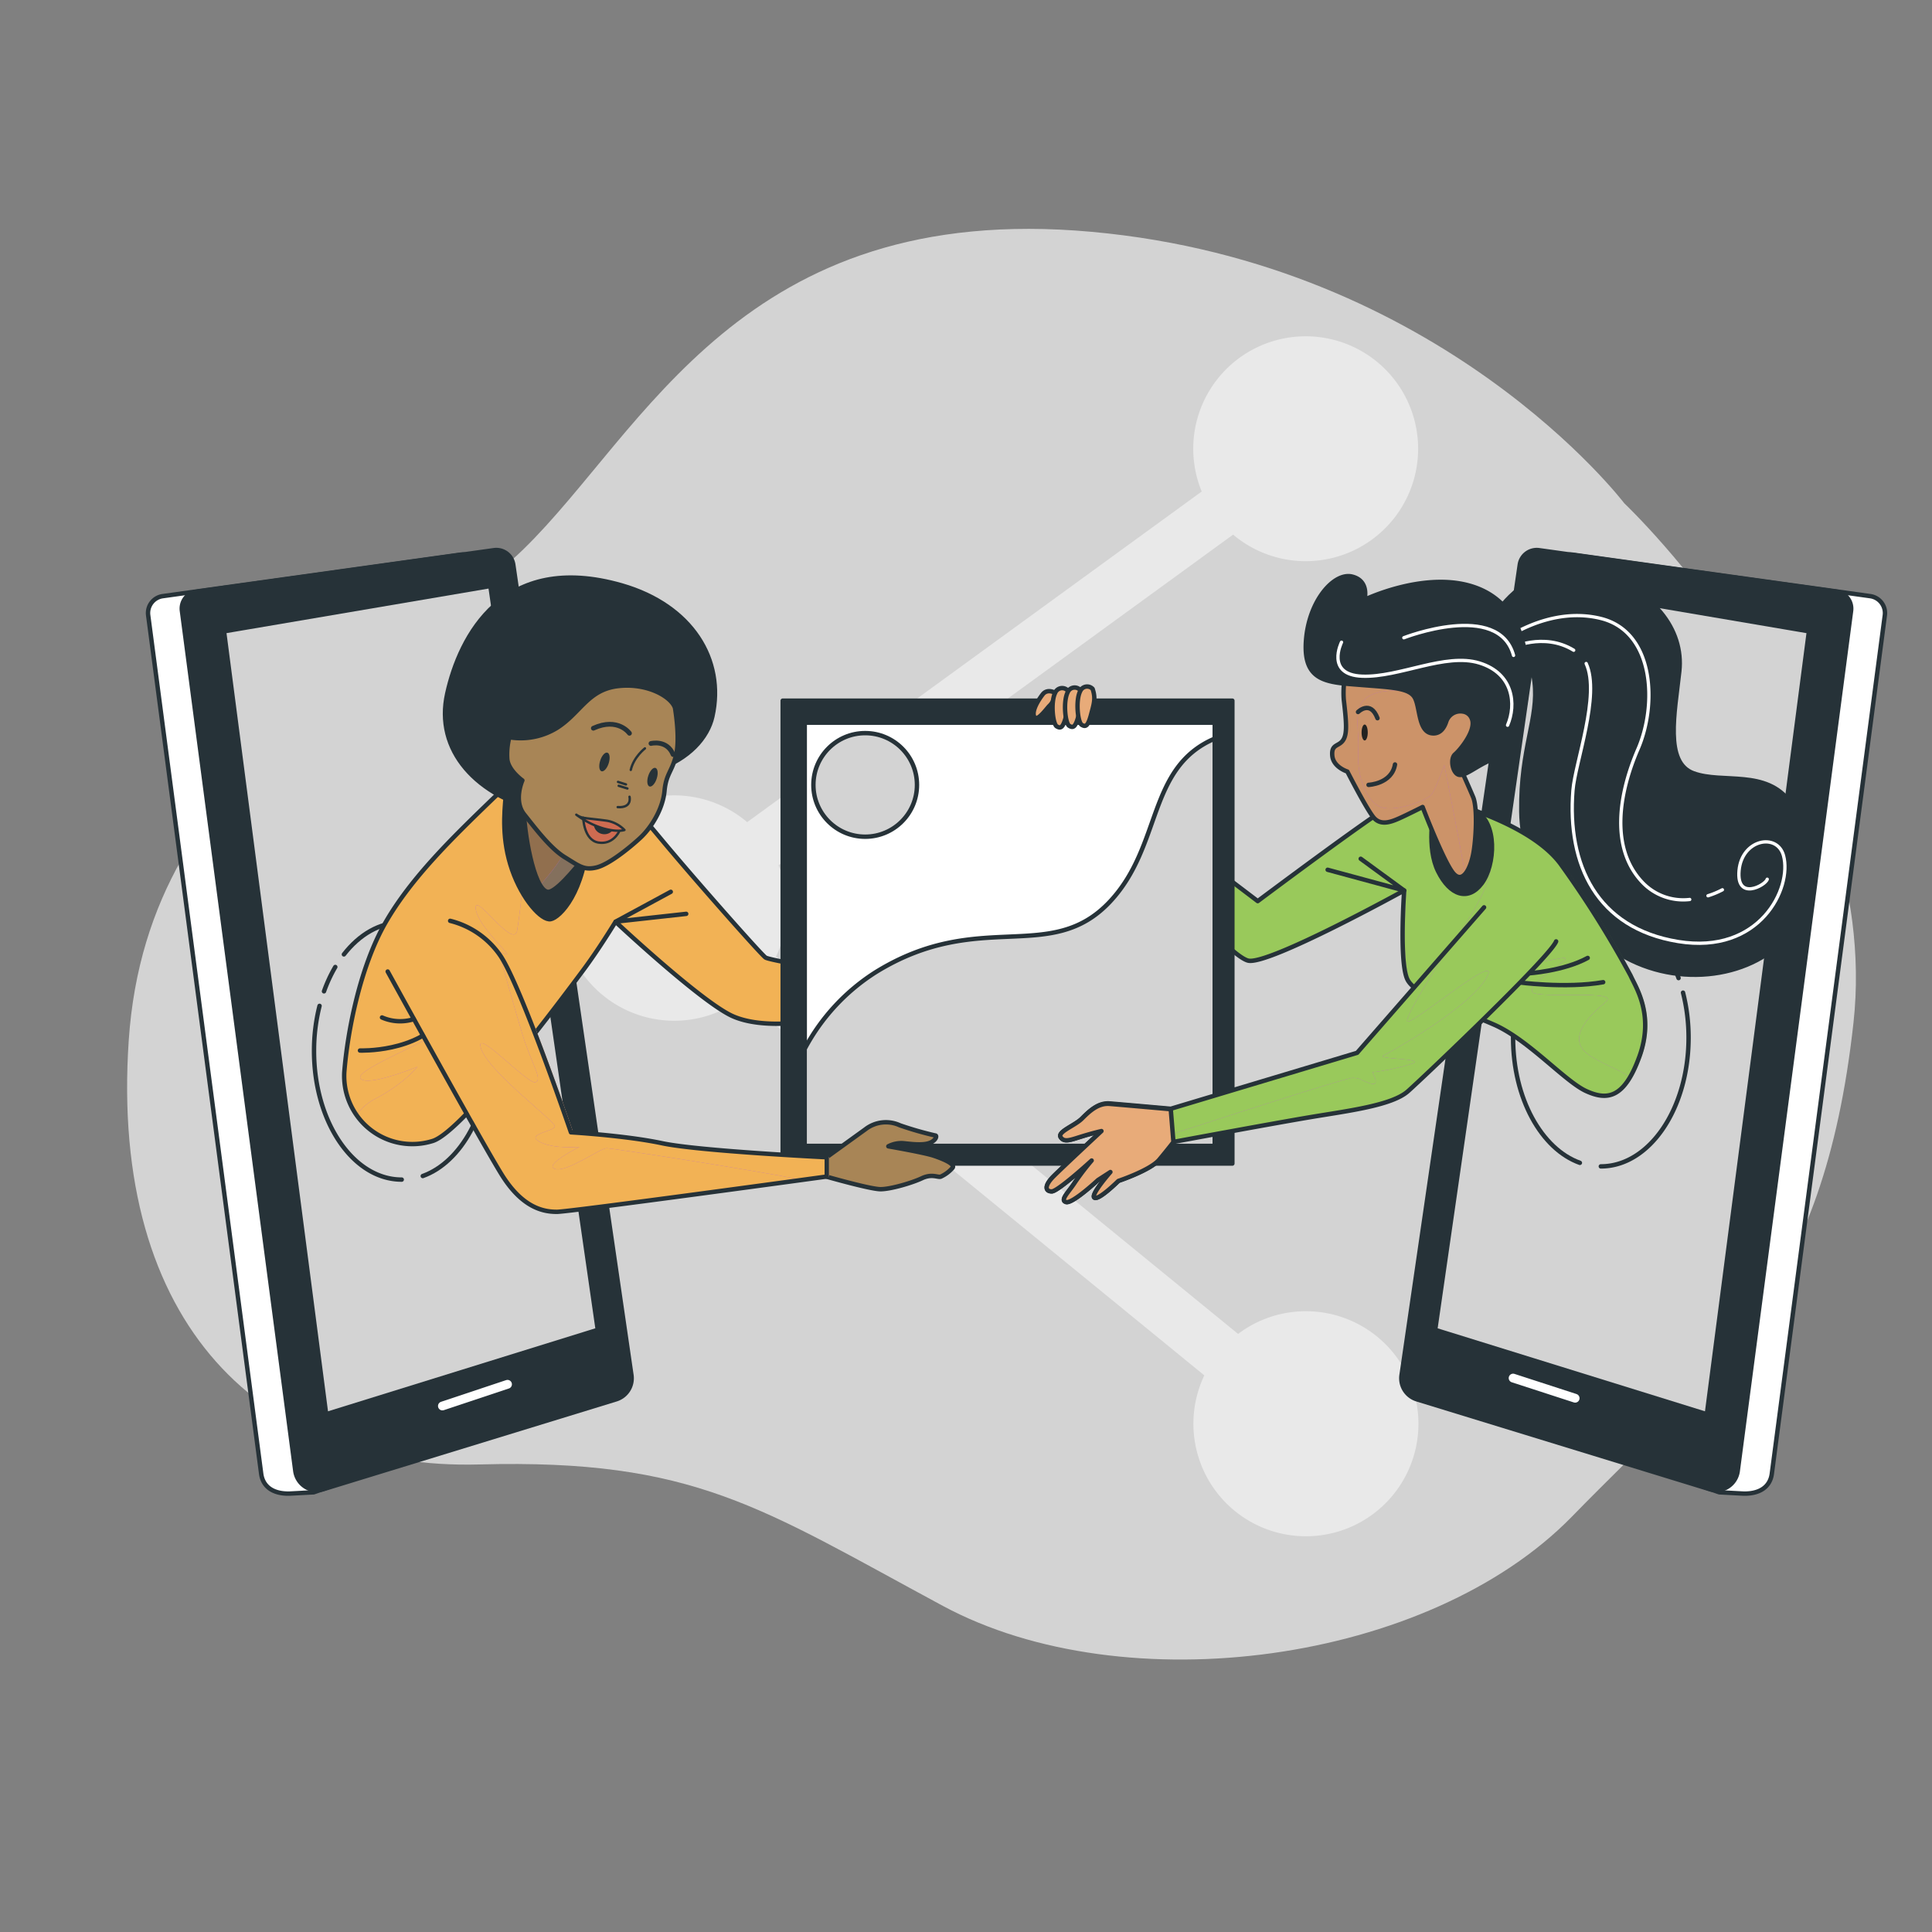 <svg id="Capa_1" data-name="Capa 1" xmlns="http://www.w3.org/2000/svg" xmlns:xlink="http://www.w3.org/1999/xlink" viewBox="0 0 1000 1000"><rect x="0" y="0" width="1000" height="1000" fill="#808080" stroke="none"/><defs><style>.cls-1,.cls-26,.cls-27,.cls-6,.cls-8,.cls-9{fill:none;}.cls-2,.cls-7{fill:#d3d3d3;}.cls-3,.cls-4{fill:#fff;}.cls-3{opacity:0.5;isolation:isolate;}.cls-15,.cls-19,.cls-25,.cls-26,.cls-27,.cls-28,.cls-4,.cls-5,.cls-7,.cls-8{stroke:#263238;}.cls-15,.cls-19,.cls-25,.cls-26,.cls-27,.cls-28,.cls-4,.cls-5,.cls-6,.cls-7,.cls-8,.cls-9{stroke-linecap:round;stroke-linejoin:round;}.cls-15,.cls-19,.cls-4,.cls-5,.cls-7,.cls-8{stroke-width:2.28px;}.cls-25,.cls-29,.cls-5{fill:#263238;}.cls-6,.cls-9{stroke:#fff;}.cls-6{stroke-width:4.56px;}.cls-9{stroke-width:1.71px;}.cls-10{fill:#99c95b;}.cls-11{clip-path:url(#clip-path);}.cls-12{fill:#ba68c8;}.cls-13{fill:#f2b255;}.cls-14{clip-path:url(#clip-path-2);}.cls-15{fill:#e8ab79;}.cls-16{fill:#916f4e;}.cls-17{clip-path:url(#clip-path-3);}.cls-18{fill:#84705d;}.cls-19{fill:#a88556;}.cls-20{clip-path:url(#clip-path-4);}.cls-21{clip-path:url(#clip-path-5);}.cls-22{fill:#cc9369;}.cls-23{clip-path:url(#clip-path-6);}.cls-24{fill:#222220;}.cls-25,.cls-26,.cls-28{stroke-width:1.23px;}.cls-27{stroke-width:2.46px;}.cls-28{fill:#ce6b51;}</style><clipPath id="clip-path"><path class="cls-1" d="M751.34,415.44s-20.67-3.67-30.78,1.83-68.45,49.15-68.45,49.15L602.5,428.77v24.35S637,494.46,647.06,497.2s80.85-36.28,80.85-36.28-2.74,38.13,1.85,46.39,26.65,15.17,44.56,23,36.76,29.41,47.78,34.45,19.77,3.68,27.57-17.91S847.82,511,845.11,505a521.47,521.47,0,0,0-36.31-57.89C793.17,426,751.34,415.44,751.34,415.44Z"/></clipPath><clipPath id="clip-path-2"><path class="cls-1" d="M288,396.69s-11.41-4-32.7,16.54-42.39,41.07-55.72,64.19-19.78,57-21.38,77.58a35.27,35.27,0,0,0,45.64,35.6c16-4.7,69.3-76.76,77.76-88.08s17-25.42,17-25.42,44.4,41.57,60.56,48.83,41.71,2.33,41.71,2.33l1.21-27.39s-23.82-4-25.83-5.24-36.33-40-54.1-61.36-29.87-34.71-38.8-37.95A19.4,19.4,0,0,0,288,396.69Z"/></clipPath><clipPath id="clip-path-3"><path class="cls-1" d="M294.48,384.18S286,394.27,280,400.31s-8.88,6.07-8.88,17.78S276,460,283.3,461.6s37-42.3,37-42.3l-10.5-40.37S298.52,378.52,294.48,384.18Z"/></clipPath><clipPath id="clip-path-4"><path class="cls-1" d="M201.81,502.86s47.92,87.19,58.94,105S283,627.2,289.41,627.2s139.67-18.26,139.67-18.26V599s-66.17-3.21-85.18-7.25-47.24-5.66-47.24-5.66-26.24-76.76-36.73-91.71a44.57,44.57,0,0,0-25.83-17.75"/></clipPath><clipPath id="clip-path-5"><path class="cls-1" d="M768.15,469.64l-65.72,75.3L606,573.89s-25.71-2.28-31.69-2.76-10.57,4.13-14.24,7.81-12.87,6.84-11,9.65,5,1.39,11-.46,10.11-2.76,10.11-2.76-19.76,18.39-24.81,23.44-4.15,7.8-.93,7.8,20.67-16,20.67-16a127.26,127.26,0,0,0-8.71,11.41c-3.22,5-7.83,9.12-4.57,10.1s16.54-11.4,16.54-11.4l6.44-4.16s-10.57,12-8.26,13.33,12.39-8.72,12.39-8.72,16.54-5.52,21.13-11,7.37-9.13,7.37-9.13,51.91-9.65,71.19-12.87,41.83-6,50.09-13.32,73.5-69.37,76.72-77.58"/></clipPath><clipPath id="clip-path-6"><path class="cls-1" d="M699.69,338.7a48.67,48.67,0,0,0-4.15,23.44c1.39,12,1.85,17.91-.46,21.13s-6,1.85-5.5,7.83,7.81,8.26,7.81,8.26,10.1,19.76,13.69,23.89,8.71,2.28,12.87.45,12.39-6,12.39-6,10.56,27.57,15.63,34,9.13-2.28,10.56-9.65,2.28-23.89,0-29.39-8.74-19.76-8.74-19.76,13.33-1.82,21.61-19.76-9.13-41.35-34.45-46.85S702.43,332.27,699.69,338.7Z"/></clipPath></defs><g id="freepik--background-simple--inject-2"><path class="cls-2" d="M840.71,260.48S746.54,136.46,565.13,120s-231.38,103.1-294.22,164.3S76.66,390.46,66.64,538.39,136.65,761,248.05,758s145.69,22.43,240,73.22,251.39,29.87,325.67-46.32S943.73,671.37,959.36,529.35,840.71,260.48,840.71,260.48Z"/></g><g id="freepik--Icon--inject-2"><path class="cls-3" d="M675.91,678.69a58,58,0,0,0-35.07,11.75L401.66,495.12A58.06,58.06,0,0,0,403,447.86L638.26,276.72A58.2,58.2,0,1,0,622,254.41L386.74,425.54a58.33,58.33,0,1,0-2.56,91L623.36,711.89a58.24,58.24,0,1,0,52.49-33.2Z"/></g><g id="freepik--device-1--inject-2"><path class="cls-4" d="M248.18,294.6l61.2,419.51c.8,5.53-141.66,56.66-147,58.3l-12.48.67c-8.07.2-13.69-3.18-14.69-10.11L76.7,318.49a8.83,8.83,0,0,1,7.55-9.93L238.3,287.09A8.85,8.85,0,0,1,248.18,294.6Z"/><path class="cls-5" d="M265.68,292.29l61.16,419.52A11.41,11.41,0,0,1,319,724.27l-151.6,46.52a11.41,11.41,0,0,1-14.18-7.7,11.55,11.55,0,0,1-.36-1.65L94.16,316.18a8.84,8.84,0,0,1,7.57-9.92l153.91-21.48A8.88,8.88,0,0,1,265.68,292.29Z"/><line class="cls-6" x1="228.99" y1="727.74" x2="262.69" y2="716.51"/><polygon class="cls-7" points="253.82 303.33 115.97 326.77 168.82 731.98 309.4 688.33 253.82 303.33"/></g><g id="freepik--device-2--inject-2"><path class="cls-4" d="M804.2,294.6,742.89,714.11c-.8,5.53,141.65,56.66,147,58.3l12.48.67c8.08.2,13.7-3.18,14.7-10.11l58.51-444.48a8.84,8.84,0,0,0-7.58-9.93L814.08,287.09A8.85,8.85,0,0,0,804.2,294.6Z"/><path class="cls-5" d="M786.63,292.29l-61.2,419.52a11.42,11.42,0,0,0,7.87,12.46l151.61,46.52a11.36,11.36,0,0,0,14.53-9.35l58.67-445.26a8.85,8.85,0,0,0-7.58-9.92L796.62,284.78A8.88,8.88,0,0,0,786.63,292.29Z"/><line class="cls-6" x1="783.18" y1="713.29" x2="815.29" y2="723.72"/><polygon class="cls-7" points="798.45 303.33 936.29 326.77 883.45 731.98 742.86 688.33 798.45 303.33"/></g><g id="freepik--Photo--inject-2"><path class="cls-8" d="M178,494c8-10.29,18.48-16.54,30-16.54,25.1,0,45.41,29.8,45.41,66.58,0,31.28-14.74,57.55-34.59,64.67"/><path class="cls-8" d="M167.7,513.11a74.63,74.63,0,0,1,5.84-12.6"/><path class="cls-8" d="M207.93,610.56c-25.1,0-45.39-29.82-45.39-66.58a94.65,94.65,0,0,1,2.86-23.34"/><path class="cls-8" d="M858.55,487.18c-8-10.29-18.48-16.54-30-16.54-25.1,0-45.38,29.8-45.38,66.58,0,31.29,14.71,57.55,34.57,64.67"/><path class="cls-8" d="M868.82,506.26a74.22,74.22,0,0,0-5.84-12.6"/><path class="cls-8" d="M828.59,603.72c25.1,0,45.41-29.83,45.41-66.59a94.66,94.66,0,0,0-2.87-23.34"/><path class="cls-5" d="M776.41,314.81s18.82-27.11,49.15-18.37,46,29.39,43.65,51-7.81,47.33,7.35,52.83,37.67-2.28,50.2,15.17S944.21,460,926.3,483s-57.55,29-87.42,11.07-51-40.89-51.45-74,9.12-48.24,6.84-67.08-7.34-20.22-7.34-20.22Z"/><path class="cls-9" d="M821,343.43c7.49,16.29-5.77,51.57-6.84,65.65-3.09,38.38,12.27,71.37,54.49,78.26s59.07-27.61,54.49-44.49c-3.27-11.94-21.5-8.45-23,7.66s13.81,7.67,14.58,4.57"/><path class="cls-9" d="M781.86,335.49s17-8.54,32.68,1.07"/><path class="cls-9" d="M884.06,463.64a43.56,43.56,0,0,0,7.44-3.09"/><path class="cls-9" d="M776.47,332.41s24.56-19.19,52.19-12.28,29.16,44.5,19.19,67.52-14.58,51.43,2.28,69.07a29.11,29.11,0,0,0,24.46,8.85"/><path class="cls-10" d="M751.34,415.44s-20.67-3.67-30.78,1.83-68.45,49.15-68.45,49.15L602.5,428.77v24.35S637,494.46,647.06,497.2s80.85-36.28,80.85-36.28-2.74,38.13,1.85,46.39,26.65,15.17,44.56,23,36.76,29.41,47.78,34.45,19.77,3.68,27.57-17.91S847.82,511,845.11,505a521.47,521.47,0,0,0-36.31-57.89C793.17,426,751.34,415.44,751.34,415.44Z"/><g class="cls-11"><path class="cls-12" d="M819.46,543.39c-6.57-8,3.65-18.26,11.68-24.81s-35.76-1.46-37.95-5.11,9.5-10.22,16-16-19.29,6.41-34.23-2.28-24.07-5.75-24.07-5.75,16-21.89,19.69-35-2.28-15.31-2.28-15.31L764,420.3c-8.61-3.17-14.93-4.77-14.93-4.77s-20.67-3.67-30.78,1.83-68.45,49.15-68.45,49.15l-49.61-37.65v24.35s34.45,41.34,44.56,44.08S725.63,461,725.63,461s-2.74,38.13,1.85,46.39,26.65,15.18,44.56,23,36.76,29.41,47.78,34.45c9,4.11,16.43,4,23.09-7.84C835.84,552.44,823.68,548.5,819.46,543.39Z"/><path class="cls-10" d="M819.46,543.39c-6.57-8,3.65-18.26,11.68-24.81s-35.76-1.46-37.95-5.11,9.5-10.22,16-16-19.29,6.41-34.23-2.28-24.07-5.75-24.07-5.75,16-21.89,19.69-35-2.28-15.31-2.28-15.31L764,420.3c-8.61-3.17-14.93-4.77-14.93-4.77s-20.67-3.67-30.78,1.83-68.45,49.15-68.45,49.15l-49.61-37.65v24.35s34.45,41.34,44.56,44.08S725.63,461,725.63,461s-2.74,38.13,1.85,46.39,26.65,15.18,44.56,23,36.76,29.41,47.78,34.45c9,4.11,16.43,4,23.09-7.84C835.84,552.44,823.68,548.5,819.46,543.39Z"/></g><path class="cls-8" d="M750.2,415.44s-20.67-3.67-30.78,1.83S651,466.42,651,466.42l-49.61-37.65v24.35s34.45,41.34,44.56,44.08,80.85-36.28,80.85-36.28-2.74,38.13,1.85,46.39,26.65,15.17,44.56,23S809.94,559.7,821,564.74s19.76,3.68,27.57-17.91S846.68,511,844,505a519.92,519.92,0,0,0-36.3-57.89C792,426,750.2,415.44,750.2,415.44Z"/><path class="cls-8" d="M791,503.82s18.25-1.14,30.8-8"/><path class="cls-8" d="M785.31,508.38s25.1,3.42,44.49,0"/><polyline class="cls-8" points="704.3 444.49 726.78 460.92 687.19 450.19"/><path class="cls-5" d="M742.11,420s-3.9,18.64,2.28,31.06,15.52,15.54,22.52,6.23,8.54-31.95-3.88-38.07S744.44,416.86,742.11,420Z"/><path class="cls-13" d="M288,396.69s-11.41-4-32.7,16.54-42.39,41.07-55.72,64.19-19.78,57-21.38,77.58a35.27,35.27,0,0,0,45.64,35.6c16-4.7,69.3-76.76,77.76-88.08s17-25.42,17-25.42,44.4,41.57,60.56,48.83,41.71,2.33,41.71,2.33l1.21-27.39s-23.82-4-25.83-5.24-36.33-40-54.1-61.36-29.87-34.71-38.8-37.95A19.4,19.4,0,0,0,288,396.69Z"/><g class="cls-14"><path class="cls-12" d="M342.1,434.22c-12.89-15.51-22.82-26.76-30.64-33l-1.69.23C285,406.13,271,450.33,271,450.33a313.5,313.5,0,0,1-3.36,31.47c-2,9.38-21.42-19.42-21.42-12.05s14.05,20.77,16,23.43-6-2-10-3.33-15.4,33.48-19.42,40.16-49.56,23.46-46.21,28.14,29.46-6,29.46-6-6.71,8.72-22.11,16.75a25.78,25.78,0,0,0-9.31,8.2,34.69,34.69,0,0,0,39.39,13.46c16-4.7,69.3-76.76,77.76-88.08s17-25.42,17-25.42,44.4,41.57,60.56,48.83,41.64,2.4,41.64,2.4l1.21-27.39s-23.82-4-25.83-5.24S359.88,455.63,342.1,434.22Z"/><path class="cls-13" d="M342.1,434.22c-12.89-15.51-22.82-26.76-30.64-33l-1.69.23C285,406.13,271,450.33,271,450.33a313.5,313.5,0,0,1-3.36,31.47c-2,9.38-21.42-19.42-21.42-12.05s14.05,20.77,16,23.43-6-2-10-3.33-15.4,33.48-19.42,40.16-49.56,23.46-46.21,28.14,29.46-6,29.46-6-6.71,8.72-22.11,16.75a25.78,25.78,0,0,0-9.31,8.2,34.69,34.69,0,0,0,39.39,13.46c16-4.7,69.3-76.76,77.76-88.08s17-25.42,17-25.42,44.4,41.57,60.56,48.83,41.64,2.4,41.64,2.4l1.21-27.39s-23.82-4-25.83-5.24S359.88,455.63,342.1,434.22Z"/></g><path class="cls-8" d="M288,396.69s-11.41-4-32.7,16.54-42.39,41.07-55.72,64.19-19.78,57-21.38,77.58a35.27,35.27,0,0,0,45.64,35.6c16-4.7,69.3-76.76,77.76-88.08s17-25.42,17-25.42,44.4,41.57,60.56,48.83,41.71,2.33,41.71,2.33l1.21-27.39s-23.82-4-25.83-5.24-36.33-40-54.1-61.36-29.87-34.71-38.8-37.95A19.4,19.4,0,0,0,288,396.69Z"/><path class="cls-8" d="M197.73,526.64a23.39,23.39,0,0,0,22.82-2.29"/><path class="cls-8" d="M186.32,543.75s29.67,1.14,43.36-17.11"/><polyline class="cls-8" points="347.19 461.6 318.69 477.03 355.18 473.01"/><path class="cls-5" d="M283.44,392.88s-20.93,10.83-21.7,19.37-2.1,22.45,3.3,37.95,15.29,26.35,19.95,25.57,17.82-13.94,19.37-44.17S296.6,392.88,283.44,392.88Z"/><rect class="cls-5" x="405.12" y="362.66" width="232.75" height="239.59"/><rect class="cls-4" x="416.53" y="374.07" width="212.21" height="219.06"/><path class="cls-7" d="M628.74,382.3c-35.11,15-27.11,55.29-54.1,84.25-30.86,33.09-67.43,3.42-121.15,36.51a105.65,105.65,0,0,0-37,39.86v50.2H628.74Z"/><circle class="cls-7" cx="447.82" cy="406.27" r="26.81"/><path class="cls-15" d="M546.15,358.62s-4-2.41-6.46.8-5.64,8.49-4.43,11.41,5.25-2.42,7.67-5.25A9.83,9.83,0,0,0,546.15,358.62Z"/><path class="cls-15" d="M552.63,357.42a3.87,3.87,0,0,0-5.48-.25,3.71,3.71,0,0,0-1,1.45c-2.42,4.84-1.21,16.14.82,17.35s3.21.82,4.83-5.25S554.22,362.25,552.63,357.42Z"/><path class="cls-15" d="M559.08,357.12a3.86,3.86,0,0,0-6.45,1.21c-2.45,4.84-1.24,16.15.79,17.36s3.22.8,4.84-5.25S560.68,361.84,559.08,357.12Z"/><path class="cls-15" d="M565.54,356.59a3.89,3.89,0,0,0-6.46,1.21c-2.44,4.86-1.21,16.16.8,17.37s3.22.8,4.84-5.25S567.14,361.45,565.54,356.59Z"/><line class="cls-8" x1="578.84" y1="611.16" x2="587.15" y2="604.58"/><path class="cls-16" d="M294.48,384.18S286,394.27,280,400.31s-8.88,6.07-8.88,17.78S276,460,283.3,461.6s37-42.3,37-42.3l-10.5-40.37S298.52,378.52,294.48,384.18Z"/><g class="cls-17"><path class="cls-12" d="M300.39,417.52c-2.53,17.66-10.38,28.77-20.81,40.64a6.82,6.82,0,0,0,3.72,3.44c7.28,1.62,37-42.3,37-42.3l-7.05-27.16-5.5-4.76A137,137,0,0,0,300.39,417.52Z"/><path class="cls-18" d="M300.39,417.52c-2.53,17.66-10.38,28.77-20.81,40.64a6.82,6.82,0,0,0,3.72,3.44c7.28,1.62,37-42.3,37-42.3l-7.05-27.16-5.5-4.76A137,137,0,0,0,300.39,417.52Z"/></g><path class="cls-8" d="M294.48,384.18S286,394.27,280,400.31s-8.88,6.07-8.88,17.78S276,460,283.3,461.6s37-42.3,37-42.3l-10.5-40.37S298.52,378.52,294.48,384.18Z"/><path class="cls-19" d="M427.85,599,448,584.46a17.3,17.3,0,0,1,17.77-2,175.33,175.33,0,0,0,18.26,5.25c1.21,0,.41,2.83-3.24,4s-9.29.41-13.3,0a14.63,14.63,0,0,0-7.69,1.62s18.57,3.22,23.41,4.84,11.73,4.44,9.7,6.45a17.84,17.84,0,0,1-6.05,4.45c-1.62.39-4.57-1.62-9.7.8s-16.15,5.66-21.4,5.66-27.84-6.46-27.84-6.46Z"/><path class="cls-13" d="M201.81,502.86s47.92,87.19,58.94,105S283,627.2,289.41,627.2s139.67-18.26,139.67-18.26V599s-66.17-3.21-85.18-7.25-47.24-5.66-47.24-5.66-26.24-76.76-36.73-91.71a44.57,44.57,0,0,0-25.83-17.75"/><g class="cls-20"><path class="cls-12" d="M296.66,586s-26.24-76.69-36.73-91.64c-.64-.91-1.3-1.78-2-2.62,2.28,8.42,8.72,31.24,12.48,43.63,4.7,15.4,10.73,23.45,6.71,24.78S245,530.7,249,542.75s38.17,37.51,38.17,40.18-15.4,4-8,8,20.76,2.69,20.76,2.69-18.75,9.38-12.73,11.41,23.44-10.72,26.79-10.72c2.88,0,73.61,10.91,101.88,16.5l13.24-1.78V599s-66.17-3.21-85.18-7.25S296.66,586,296.66,586Z"/><path class="cls-13" d="M296.66,586s-26.24-76.69-36.73-91.64c-.64-.91-1.3-1.78-2-2.62,2.28,8.42,8.72,31.24,12.48,43.63,4.7,15.4,10.73,23.45,6.71,24.78S245,530.7,249,542.75s38.17,37.51,38.17,40.18-15.4,4-8,8,20.76,2.69,20.76,2.69-18.75,9.38-12.73,11.41,23.44-10.72,26.79-10.72c2.88,0,73.61,10.91,101.88,16.5l13.24-1.78V599s-66.17-3.21-85.18-7.25S296.66,586,296.66,586Z"/></g><path class="cls-8" d="M200.67,502.86s47.92,87.19,58.94,105,22.2,19.38,28.66,19.38,139.67-18.26,139.67-18.26V599s-66.17-3.21-85.18-7.25-47.24-5.66-47.24-5.66-26.24-76.76-36.73-91.71A44.56,44.56,0,0,0,233,476.62"/><path class="cls-10" d="M768.15,469.64l-65.72,75.3L606,573.89s-25.71-2.28-31.69-2.76-10.57,4.13-14.24,7.81-12.87,6.84-11,9.65,5,1.39,11-.46,10.11-2.76,10.11-2.76-19.76,18.39-24.81,23.44-4.15,7.8-.93,7.8,20.67-16,20.67-16a127.26,127.26,0,0,0-8.71,11.41c-3.22,5-7.83,9.12-4.57,10.1s16.54-11.4,16.54-11.4l6.44-4.16s-10.57,12-8.26,13.33,12.39-8.72,12.39-8.72,16.54-5.52,21.13-11,7.37-9.13,7.37-9.13,51.91-9.65,71.19-12.87,41.83-6,50.09-13.32,73.5-69.37,76.72-77.58"/><g class="cls-21"><path class="cls-12" d="M728.56,528.78c-2.29-.48,11.41-22.82,21.38-38.26L702.43,545,606,573.89l-20.26-1.78c.34,2.08.57,3.34.57,3.34L595,590.78s100.7-32.86,105.08-32.86,4.38,1.46,9.49,2.92.73-5.84.73-5.84a112.32,112.32,0,0,0,20.43-4.38c8-2.92-19-2.28-14.58-4.38s44.51-24.81,53.25-40.14S732.21,529.51,728.56,528.78Z"/><path class="cls-10" d="M728.56,528.78c-2.29-.48,11.41-22.82,21.38-38.26L702.43,545,606,573.89l-20.26-1.78c.34,2.08.57,3.34.57,3.34L595,590.78s100.7-32.86,105.08-32.86,4.38,1.46,9.49,2.92.73-5.84.73-5.84a112.32,112.32,0,0,0,20.43-4.38c8-2.92-19-2.28-14.58-4.38s44.51-24.81,53.25-40.14S732.21,529.51,728.56,528.78Z"/></g><path class="cls-8" d="M768.15,469.64l-65.72,75.3L606,573.89s-25.71-2.28-31.69-2.76-10.57,4.13-14.24,7.81-12.87,6.84-11,9.65,5,1.39,11-.46,10.11-2.76,10.11-2.76-19.76,18.39-24.81,23.44-4.15,7.8-.93,7.8,20.67-16,20.67-16a127.26,127.26,0,0,0-8.71,11.41c-3.22,5-7.83,9.12-4.57,10.1s16.54-11.4,16.54-11.4l6.44-4.16s-10.57,12-8.26,13.33,12.39-8.72,12.39-8.72,16.54-5.52,21.13-11,7.37-9.13,7.37-9.13,51.91-9.65,71.19-12.87,41.83-6,50.09-13.32,73.5-69.37,76.72-77.58"/><path class="cls-15" d="M560,579c-3.67,3.68-12.87,6.85-11,9.65s5,1.4,11-.45,10.11-2.76,10.11-2.76-19.76,18.39-24.8,23.43-4.16,7.81-.94,7.81,20.67-16,20.67-16a130.18,130.18,0,0,0-8.71,11.41c-3.22,5-7.83,9.13-4.57,10.11s16.55-11.41,16.55-11.41l6.43-4.15s-10.56,12-8.26,13.32,12.39-8.71,12.39-8.71,16.55-5.52,21.13-11,7.37-9.13,7.37-9.13l-1.39-17s-25.72-2.28-31.69-2.76S563.69,575.31,560,579Z"/><path class="cls-22" d="M699.69,338.7a48.67,48.67,0,0,0-4.15,23.44c1.39,12,1.85,17.91-.46,21.13s-6,1.85-5.5,7.83,7.81,8.26,7.81,8.26,10.1,19.76,13.69,23.89,8.71,2.28,12.87.45,12.39-6,12.39-6,10.56,27.57,15.63,34,9.13-2.28,10.56-9.65,2.28-23.89,0-29.39-8.74-19.76-8.74-19.76,13.33-1.82,21.61-19.76-9.13-41.35-34.45-46.85S702.43,332.27,699.69,338.7Z"/><g class="cls-23"><path class="cls-12" d="M747.54,395.91s-4.38,12.39-6.57,15.31-20.54,10.22-27.73,5.84-11-17.5-10.22-28.45-3.65-23.37,5.84-28.48,27-1.46,27-1.46l19.71-8-43.79-13.14s-6.34,2.28-13.82,5.57a45.49,45.49,0,0,0-2.42,19c1.39,12,1.85,17.91-.46,21.13s-6,1.85-5.5,7.83,7.81,8.26,7.81,8.26,10.1,19.76,13.69,23.89,8.71,2.28,12.87.45,12.39-6,12.39-6,10.56,27.56,15.63,34c2.39,3,4.56,2.67,6.34.68C755.09,433.72,747.54,395.91,747.54,395.91Z"/><path class="cls-22" d="M747.54,395.91s-4.38,12.39-6.57,15.31-20.54,10.22-27.73,5.84-11-17.5-10.22-28.45-3.65-23.37,5.84-28.48,27-1.46,27-1.46l19.71-8-43.79-13.14s-6.34,2.28-13.82,5.57a45.49,45.49,0,0,0-2.42,19c1.39,12,1.85,17.91-.46,21.13s-6,1.85-5.5,7.83,7.81,8.26,7.81,8.26,10.1,19.76,13.69,23.89,8.71,2.28,12.87.45,12.39-6,12.39-6,10.56,27.56,15.63,34c2.39,3,4.56,2.67,6.34.68C755.09,433.72,747.54,395.91,747.54,395.91Z"/></g><path class="cls-8" d="M699.69,338.7a48.67,48.67,0,0,0-4.15,23.44c1.39,12,1.85,17.91-.46,21.13s-6,1.85-5.5,7.83,7.81,8.26,7.81,8.26,10.1,19.76,13.69,23.89,8.71,2.28,12.87.45,12.39-6,12.39-6,10.56,27.57,15.63,34,9.13-2.28,10.56-9.65,2.28-23.89,0-29.39-8.74-19.76-8.74-19.76,13.33-1.82,21.61-19.76-9.13-41.35-34.45-46.85S702.43,332.27,699.69,338.7Z"/><ellipse class="cls-24" cx="706.35" cy="379.14" rx="1.6" ry="4.13"/><path class="cls-8" d="M702.91,368.53s6.41-6.44,10.08,3.22"/><path class="cls-8" d="M708.36,406.25s12-.46,13.69-10.57"/><path class="cls-5" d="M757.08,368.28a7.68,7.68,0,0,0-8.54,5.31c-1,3-3,6.26-7,6-7.34-.45-6.43-12.86-9.12-18.25s-11.94-5.52-28.48-6.85-29.41-1.39-28-22.52,14.69-35.82,23.89-33.54,6.41,12,6.41,12,29.41-14.24,54.22-7.35,30.78,30.32,29.87,52.48S778.32,390.43,771,393.65s-12.84,8.28-16,7.35-4.56-8.26-1.85-10.57,11-12.39,8.74-18.25A5.76,5.76,0,0,0,757.08,368.28Z"/><path class="cls-9" d="M694.37,332.41S685.93,349.29,705.1,350s43-12.27,60.63-6.84,19.19,21.47,14.58,32.22"/><path class="cls-9" d="M726.62,330.1s49.1-19.19,56.79,9.13"/></g><path class="cls-25" d="M231,358.8c-6.65,29.63,14.86,54.08,51.89,62.39,23.39,5.24,34.56-14.72,56.79-22.12C357,393.28,366.76,382,369.23,371c6.64-29.63-10.78-58-47.3-68.52C260,284.75,237.59,329.17,231,358.8Z"/><path class="cls-19" d="M349.37,366.4s2.64,15.11.65,24-5.22,9.86-6.07,19-6.63,18.85-12.7,24.42-16.34,13.76-22.7,15.23-8.82-.81-16.28-5.39-15.3-15.06-20.95-22.14-.94-17.58-.94-17.58-7.28-5.12-7.8-11.05a35.13,35.13,0,0,1,1.06-11.28,35.75,35.75,0,0,0,24.88-5c12-7.77,15.87-19.68,31.34-21.48S347.62,360.77,349.37,366.4Z"/><path class="cls-26" d="M333.81,387.36s-5.82,4.49-7.32,11.14"/><path class="cls-26" d="M325.83,412.4s1.55,5.89-6.12,5.36"/><path class="cls-27" d="M325.81,379.54s-5.91-8.45-18.7-2.61"/><path class="cls-27" d="M336.94,384.82s8.28-2.11,11.45,5.72"/><path class="cls-28" d="M320.35,430.57s-3.18,6.81-10.69,5.52-7.79-12.84-7.79-12.84l11.46,3.81c3.83,1.26,7.35,2.05,7.35,2.05Z"/><path class="cls-25" d="M316.48,429.56a4.88,4.88,0,0,1-5,1.43,4.71,4.71,0,0,1-3.46-3.86Z"/><path class="cls-28" d="M323.21,429.6a16.78,16.78,0,0,0-8.8-4.75c-5.16-.76-10.81-1.19-12.77-1.63a9.22,9.22,0,0,1-3.35-1.54,44.73,44.73,0,0,0,14,7.11C320,430.9,323.21,429.6,323.21,429.6Z"/><path class="cls-29" d="M310.66,393.71c-.85,2.64-.55,5.1.66,5.49s2.9-1.46,3.74-4.12.56-5.11-.66-5.49S311.52,391,310.66,393.71Z"/><path class="cls-29" d="M335.53,401.59c-.85,2.65-.55,5.11.66,5.49s2.9-1.46,3.74-4.12.55-5.1-.66-5.49S336.39,398.93,335.53,401.59Z"/><line class="cls-26" x1="324.75" y1="408.12" x2="320.24" y2="406.72"/><line class="cls-26" x1="324.01" y1="406.02" x2="319.88" y2="404.71"/></svg>